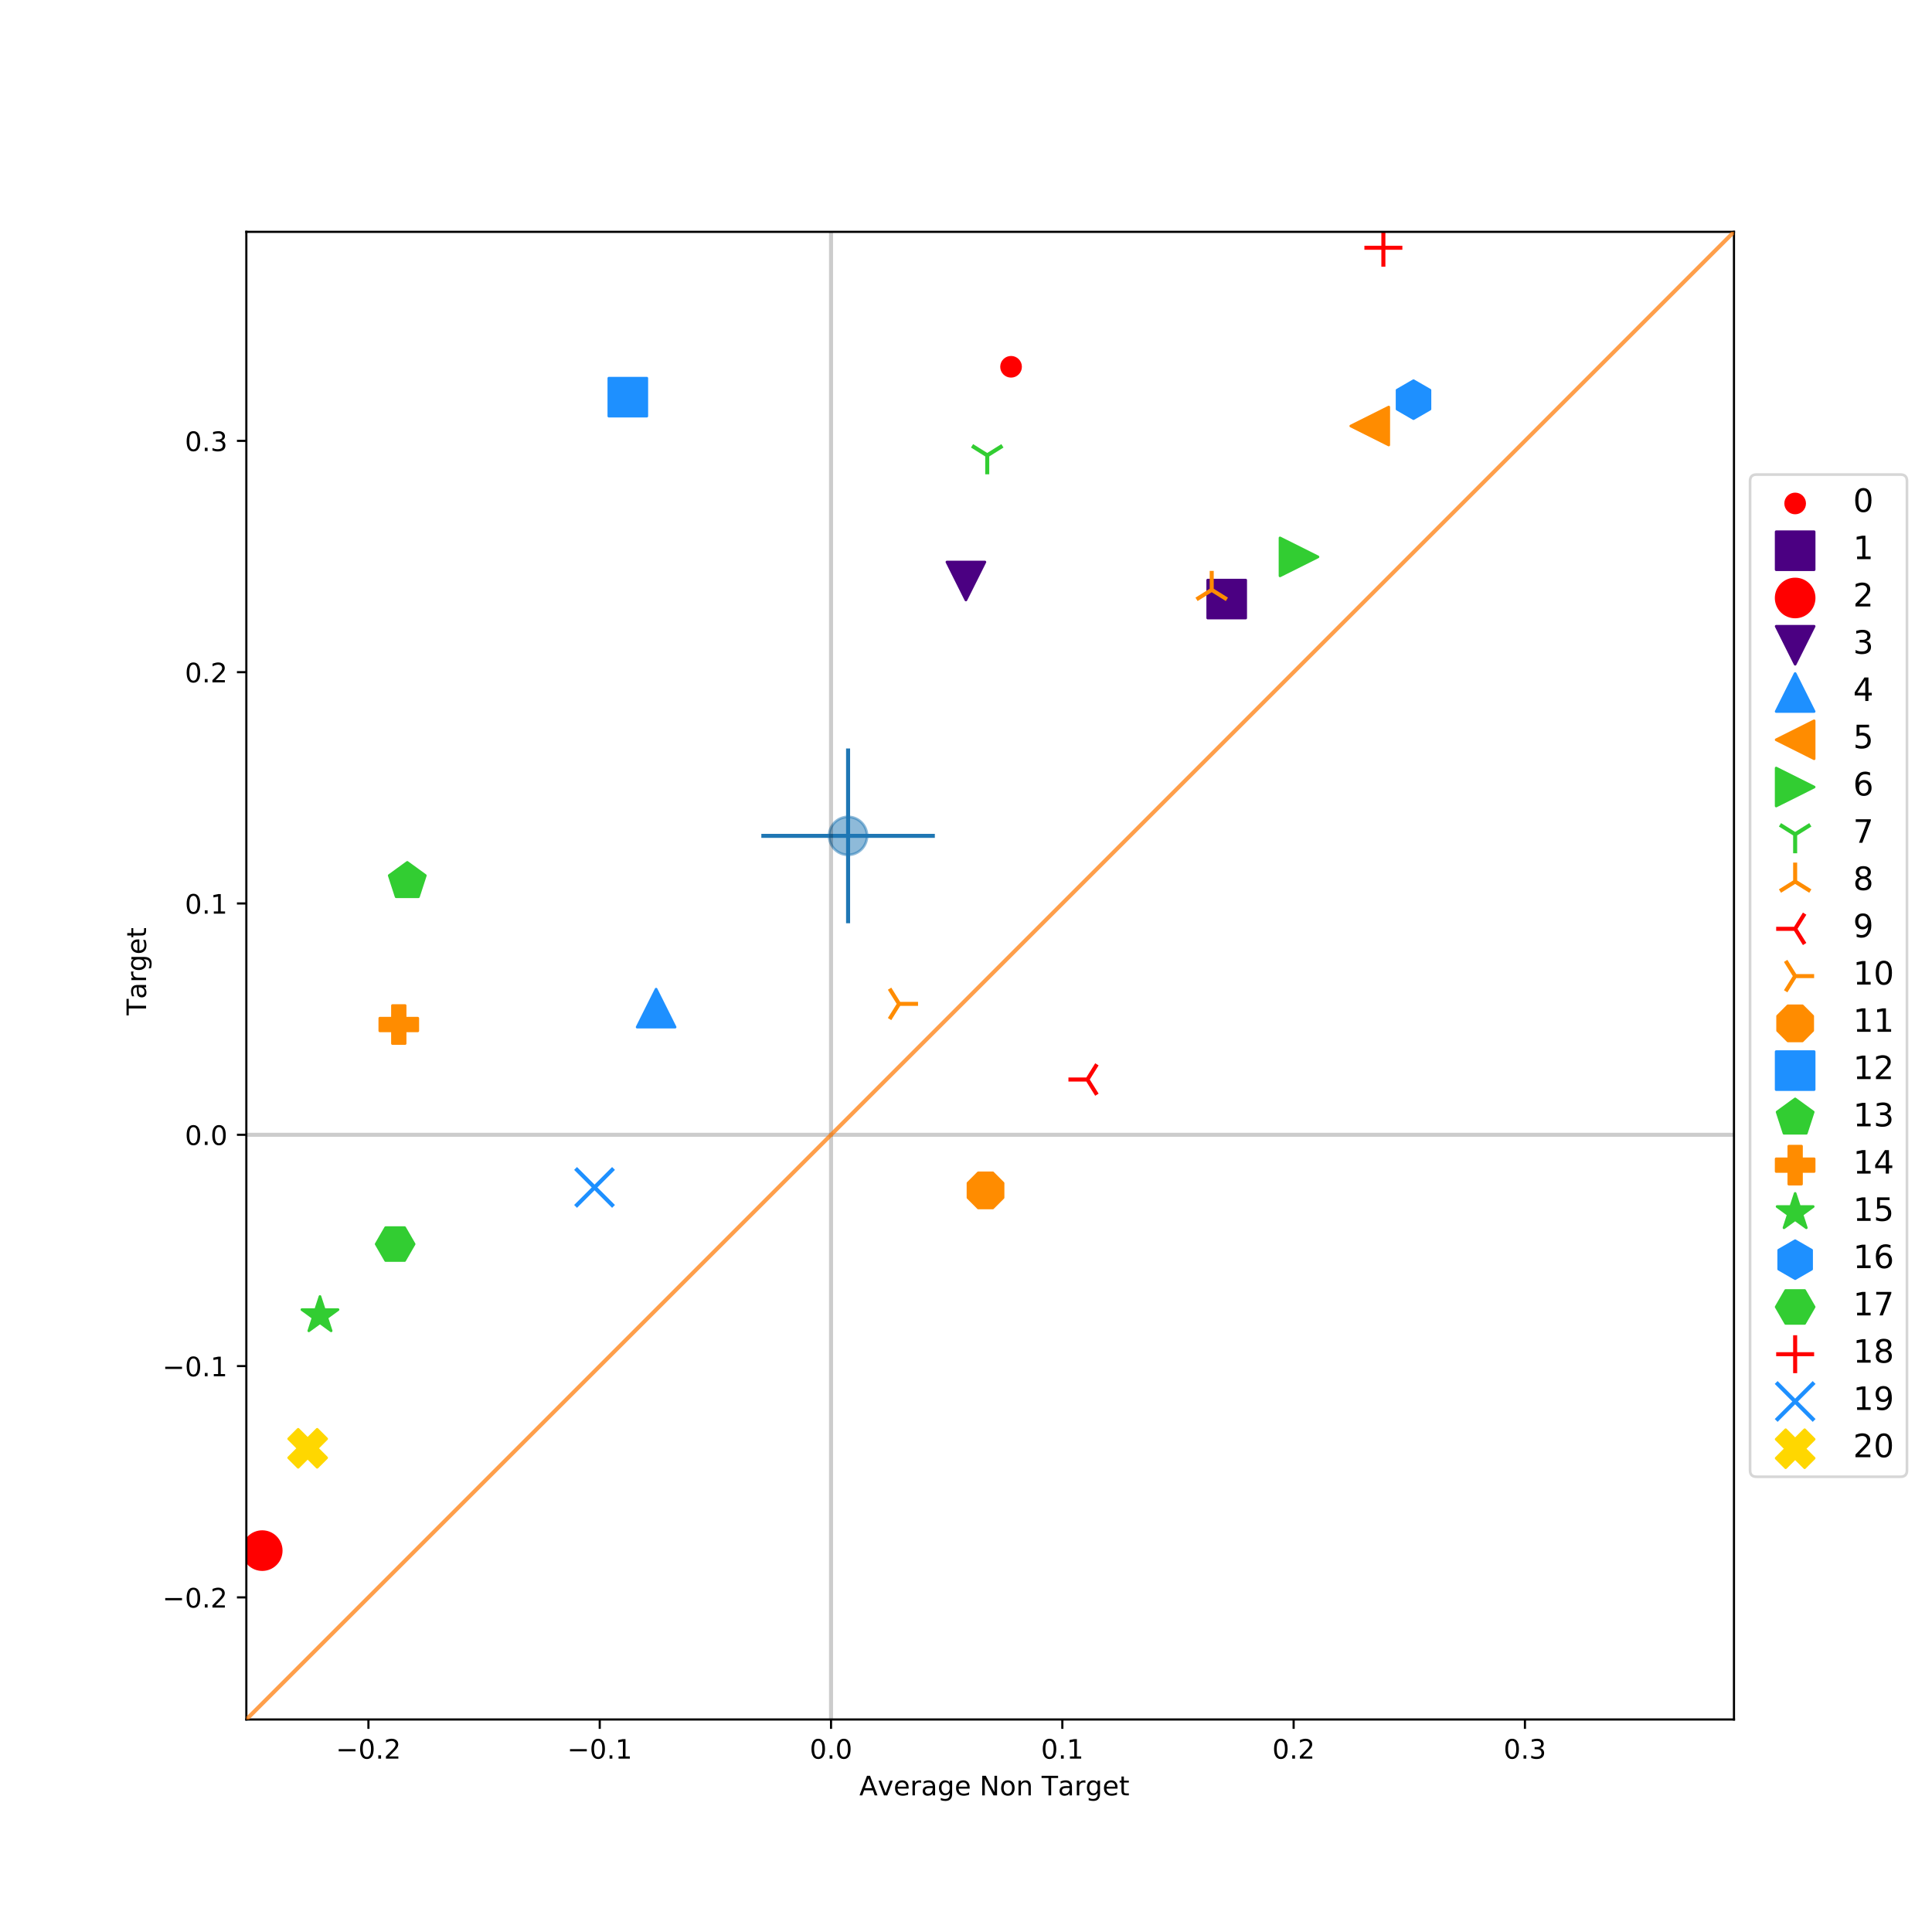 <?xml version="1.0" encoding="utf-8" standalone="no"?>
<!DOCTYPE svg PUBLIC "-//W3C//DTD SVG 1.1//EN"
  "http://www.w3.org/Graphics/SVG/1.1/DTD/svg11.dtd">
<!-- Created with matplotlib (https://matplotlib.org/) -->
<svg height="720pt" version="1.1" viewBox="0 0 720 720" width="720pt" xmlns="http://www.w3.org/2000/svg" xmlns:xlink="http://www.w3.org/1999/xlink">
 <defs>
  <style type="text/css">
*{stroke-linecap:butt;stroke-linejoin:round;}
  </style>
 </defs>
 <g id="figure_1">
  <g id="patch_1">
   <path d="M 0 720 
L 720 720 
L 720 0 
L 0 0 
z
" style="fill:#ffffff;"/>
  </g>
  <g id="axes_1">
   <g id="patch_2">
    <path d="M 91.8 640.8 
L 646.2 640.8 
L 646.2 86.4 
L 91.8 86.4 
z
" style="fill:#ffffff;"/>
   </g>
   <g id="PathCollection_1">
    <defs>
     <path d="M 0 3.536 
C 0.938 3.536 1.837 3.163 2.5 2.5 
C 3.163 1.837 3.536 0.938 3.536 0 
C 3.536 -0.938 3.163 -1.837 2.5 -2.5 
C 1.837 -3.163 0.938 -3.536 0 -3.536 
C -0.938 -3.536 -1.837 -3.163 -2.5 -2.5 
C -3.163 -1.837 -3.536 -0.938 -3.536 0 
C -3.536 0.938 -3.163 1.837 -2.5 2.5 
C -1.837 3.163 -0.938 3.536 0 3.536 
z
" id="m54fbd02abe" style="stroke:#ff0000;"/>
    </defs>
    <g clip-path="url(#pb49cb1c760)">
     <use style="fill:#ff0000;stroke:#ff0000;" x="376.792" xlink:href="#m54fbd02abe" y="136.691"/>
    </g>
   </g>
   <g id="PathCollection_2">
    <defs>
     <path d="M -7.071 7.071 
L 7.071 7.071 
L 7.071 -7.071 
L -7.071 -7.071 
z
" id="m71029dd756" style="stroke:#4b0082;"/>
    </defs>
    <g clip-path="url(#pb49cb1c760)">
     <use style="fill:#4b0082;stroke:#4b0082;" x="457.157" xlink:href="#m71029dd756" y="223.257"/>
    </g>
   </g>
   <g id="PathCollection_3">
    <defs>
     <path d="M 0 7.071 
C 1.875 7.071 3.674 6.326 5 5 
C 6.326 3.674 7.071 1.875 7.071 0 
C 7.071 -1.875 6.326 -3.674 5 -5 
C 3.674 -6.326 1.875 -7.071 0 -7.071 
C -1.875 -7.071 -3.674 -6.326 -5 -5 
C -6.326 -3.674 -7.071 -1.875 -7.071 0 
C -7.071 1.875 -6.326 3.674 -5 5 
C -3.674 6.326 -1.875 7.071 0 7.071 
z
" id="mda3b231f17" style="stroke:#ff0000;"/>
    </defs>
    <g clip-path="url(#pb49cb1c760)">
     <use style="fill:#ff0000;stroke:#ff0000;" x="97.73" xlink:href="#mda3b231f17" y="577.87"/>
    </g>
   </g>
   <g id="PathCollection_4">
    <defs>
     <path d="M -0 7.071 
L 7.071 -7.071 
L -7.071 -7.071 
z
" id="m1fd656a636" style="stroke:#4b0082;"/>
    </defs>
    <g clip-path="url(#pb49cb1c760)">
     <use style="fill:#4b0082;stroke:#4b0082;" x="359.965" xlink:href="#m1fd656a636" y="216.522"/>
    </g>
   </g>
   <g id="PathCollection_5">
    <defs>
     <path d="M 0 -7.071 
L -7.071 7.071 
L 7.071 7.071 
z
" id="ma86c848aa3" style="stroke:#1e90ff;"/>
    </defs>
    <g clip-path="url(#pb49cb1c760)">
     <use style="fill:#1e90ff;stroke:#1e90ff;" x="244.517" xlink:href="#ma86c848aa3" y="375.705"/>
    </g>
   </g>
   <g id="PathCollection_6">
    <defs>
     <path d="M -7.071 -0 
L 7.071 7.071 
L 7.071 -7.071 
z
" id="mebb4494845" style="stroke:#ff8c00;"/>
    </defs>
    <g clip-path="url(#pb49cb1c760)">
     <use style="fill:#ff8c00;stroke:#ff8c00;" x="510.471" xlink:href="#mebb4494845" y="158.768"/>
    </g>
   </g>
   <g id="PathCollection_7">
    <defs>
     <path d="M 7.071 0 
L -7.071 -7.071 
L -7.071 7.071 
z
" id="mae7a12e8d1" style="stroke:#32cd32;"/>
    </defs>
    <g clip-path="url(#pb49cb1c760)">
     <use style="fill:#32cd32;stroke:#32cd32;" x="484.095" xlink:href="#mae7a12e8d1" y="207.536"/>
    </g>
   </g>
   <g id="PathCollection_8">
    <defs>
     <path d="M 0 0 
L 0 7.071 
M 0 0 
L 5.657 -3.536 
M 0 0 
L -5.657 -3.536 
" id="mfbf60f4f95" style="stroke:#32cd32;stroke-width:1.5;"/>
    </defs>
    <g clip-path="url(#pb49cb1c760)">
     <use style="fill:#32cd32;stroke:#32cd32;stroke-width:1.5;" x="367.914" xlink:href="#mfbf60f4f95" y="169.685"/>
    </g>
   </g>
   <g id="PathCollection_9">
    <defs>
     <path d="M 0 0 
L 0 -7.071 
M 0 0 
L -5.657 3.536 
M 0 0 
L 5.657 3.536 
" id="ma4eefb316b" style="stroke:#ff8c00;stroke-width:1.5;"/>
    </defs>
    <g clip-path="url(#pb49cb1c760)">
     <use style="fill:#ff8c00;stroke:#ff8c00;stroke-width:1.5;" x="451.57" xlink:href="#ma4eefb316b" y="219.822"/>
    </g>
   </g>
   <g id="PathCollection_10">
    <defs>
     <path d="M 0 0 
L -7.071 -0 
M 0 0 
L 3.536 5.657 
M 0 0 
L 3.536 -5.657 
" id="mbce750e20b" style="stroke:#ff0000;stroke-width:1.5;"/>
    </defs>
    <g clip-path="url(#pb49cb1c760)">
     <use style="fill:#ff0000;stroke:#ff0000;stroke-width:1.5;" x="405.246" xlink:href="#mbce750e20b" y="402.306"/>
    </g>
   </g>
   <g id="PathCollection_11">
    <defs>
     <path d="M 0 0 
L 7.071 0 
M 0 0 
L -3.536 -5.657 
M 0 0 
L -3.536 5.657 
" id="m7166d94e1b" style="stroke:#ff8c00;stroke-width:1.5;"/>
    </defs>
    <g clip-path="url(#pb49cb1c760)">
     <use style="fill:#ff8c00;stroke:#ff8c00;stroke-width:1.5;" x="335.055" xlink:href="#m7166d94e1b" y="374.117"/>
    </g>
   </g>
   <g id="PathCollection_12">
    <defs>
     <path d="M -2.706 -6.533 
L -6.533 -2.706 
L -6.533 2.706 
L -2.706 6.533 
L 2.706 6.533 
L 6.533 2.706 
L 6.533 -2.706 
L 2.706 -6.533 
z
" id="md76f481cc2" style="stroke:#ff8c00;"/>
    </defs>
    <g clip-path="url(#pb49cb1c760)">
     <use style="fill:#ff8c00;stroke:#ff8c00;" x="367.274" xlink:href="#md76f481cc2" y="443.627"/>
    </g>
   </g>
   <g id="PathCollection_13">
    <defs>
     <path d="M -7.071 7.071 
L 7.071 7.071 
L 7.071 -7.071 
L -7.071 -7.071 
z
" id="m60fdf590b2" style="stroke:#1e90ff;"/>
    </defs>
    <g clip-path="url(#pb49cb1c760)">
     <use style="fill:#1e90ff;stroke:#1e90ff;" x="233.971" xlink:href="#m60fdf590b2" y="148.011"/>
    </g>
   </g>
   <g id="PathCollection_14">
    <defs>
     <path d="M 0 -7.071 
L -6.725 -2.185 
L -4.156 5.721 
L 4.156 5.721 
L 6.725 -2.185 
z
" id="m341a52ac9c" style="stroke:#32cd32;"/>
    </defs>
    <g clip-path="url(#pb49cb1c760)">
     <use style="fill:#32cd32;stroke:#32cd32;" x="151.782" xlink:href="#m341a52ac9c" y="328.465"/>
    </g>
   </g>
   <g id="PathCollection_15">
    <defs>
     <path d="M -2.357 7.071 
L 2.357 7.071 
L 2.357 2.357 
L 7.071 2.357 
L 7.071 -2.357 
L 2.357 -2.357 
L 2.357 -7.071 
L -2.357 -7.071 
L -2.357 -2.357 
L -7.071 -2.357 
L -7.071 2.357 
L -2.357 2.357 
z
" id="md923eddcb0" style="stroke:#ff8c00;"/>
    </defs>
    <g clip-path="url(#pb49cb1c760)">
     <use style="fill:#ff8c00;stroke:#ff8c00;" x="148.616" xlink:href="#md923eddcb0" y="381.813"/>
    </g>
   </g>
   <g id="PathCollection_16">
    <defs>
     <path d="M 0 -7.071 
L -1.588 -2.185 
L -6.725 -2.185 
L -2.569 0.835 
L -4.156 5.721 
L -0 2.701 
L 4.156 5.721 
L 2.569 0.835 
L 6.725 -2.185 
L 1.588 -2.185 
z
" id="m29d20dac5d" style="stroke:#32cd32;"/>
    </defs>
    <g clip-path="url(#pb49cb1c760)">
     <use style="fill:#32cd32;stroke:#32cd32;" x="119.244" xlink:href="#m29d20dac5d" y="490.241"/>
    </g>
   </g>
   <g id="PathCollection_17">
    <defs>
     <path d="M 0 -7.071 
L -6.124 -3.536 
L -6.124 3.536 
L -0 7.071 
L 6.124 3.536 
L 6.124 -3.536 
z
" id="me639368597" style="stroke:#1e90ff;"/>
    </defs>
    <g clip-path="url(#pb49cb1c760)">
     <use style="fill:#1e90ff;stroke:#1e90ff;" x="526.775" xlink:href="#me639368597" y="148.94"/>
    </g>
   </g>
   <g id="PathCollection_18">
    <defs>
     <path d="M -3.536 -6.124 
L -7.071 -0 
L -3.536 6.124 
L 3.536 6.124 
L 7.071 0 
L 3.536 -6.124 
z
" id="m75079be90b" style="stroke:#32cd32;"/>
    </defs>
    <g clip-path="url(#pb49cb1c760)">
     <use style="fill:#32cd32;stroke:#32cd32;" x="147.259" xlink:href="#m75079be90b" y="463.631"/>
    </g>
   </g>
   <g id="PathCollection_19">
    <defs>
     <path d="M -7.071 0 
L 7.071 0 
M 0 7.071 
L 0 -7.071 
" id="m5ca206f2c6" style="stroke:#ff0000;stroke-width:1.5;"/>
    </defs>
    <g clip-path="url(#pb49cb1c760)">
     <use style="fill:#ff0000;stroke:#ff0000;stroke-width:1.5;" x="515.545" xlink:href="#m5ca206f2c6" y="92.33"/>
    </g>
   </g>
   <g id="PathCollection_20">
    <defs>
     <path d="M -7.071 7.071 
L 7.071 -7.071 
M -7.071 -7.071 
L 7.071 7.071 
" id="m98b8dcd85a" style="stroke:#1e90ff;stroke-width:1.5;"/>
    </defs>
    <g clip-path="url(#pb49cb1c760)">
     <use style="fill:#1e90ff;stroke:#1e90ff;stroke-width:1.5;" x="221.569" xlink:href="#m98b8dcd85a" y="442.522"/>
    </g>
   </g>
   <g id="PathCollection_21">
    <defs>
     <path d="M -3.536 7.071 
L 0 3.536 
L 3.536 7.071 
L 7.071 3.536 
L 3.536 0 
L 7.071 -3.536 
L 3.536 -7.071 
L 0 -3.536 
L -3.536 -7.071 
L -7.071 -3.536 
L -3.536 0 
L -7.071 3.536 
z
" id="ma866188f7f" style="stroke:#ffd700;"/>
    </defs>
    <g clip-path="url(#pb49cb1c760)">
     <use style="fill:#ffd700;stroke:#ffd700;" x="114.657" xlink:href="#ma866188f7f" y="539.738"/>
    </g>
   </g>
   <g id="PathCollection_22">
    <defs>
     <path d="M 0 7.071 
C 1.875 7.071 3.674 6.326 5 5 
C 6.326 3.674 7.071 1.875 7.071 0 
C 7.071 -1.875 6.326 -3.674 5 -5 
C 3.674 -6.326 1.875 -7.071 0 -7.071 
C -1.875 -7.071 -3.674 -6.326 -5 -5 
C -6.326 -3.674 -7.071 -1.875 -7.071 0 
C -7.071 1.875 -6.326 3.674 -5 5 
C -3.674 6.326 -1.875 7.071 0 7.071 
z
" id="m730e67b71d" style="stroke:#1f77b4;stroke-opacity:0.5;"/>
    </defs>
    <g clip-path="url(#pb49cb1c760)">
     <use style="fill:#1f77b4;fill-opacity:0.5;stroke:#1f77b4;stroke-opacity:0.5;" x="316.057" xlink:href="#m730e67b71d" y="311.505"/>
    </g>
   </g>
   <g id="matplotlib.axis_1">
    <g id="xtick_1">
     <g id="line2d_1">
      <defs>
       <path d="M 0 0 
L 0 3.5 
" id="mbcc3bfd585" style="stroke:#000000;stroke-width:0.8;"/>
      </defs>
      <g>
       <use style="stroke:#000000;stroke-width:0.8;" x="137.306" xlink:href="#mbcc3bfd585" y="640.8"/>
      </g>
     </g>
     <g id="text_1">
      <!-- −0.2 -->
      <defs>
       <path d="M 10.594 35.5 
L 73.188 35.5 
L 73.188 27.203 
L 10.594 27.203 
z
" id="DejaVuSans-8722"/>
       <path d="M 31.781 66.406 
Q 24.172 66.406 20.328 58.906 
Q 16.5 51.422 16.5 36.375 
Q 16.5 21.391 20.328 13.891 
Q 24.172 6.391 31.781 6.391 
Q 39.453 6.391 43.281 13.891 
Q 47.125 21.391 47.125 36.375 
Q 47.125 51.422 43.281 58.906 
Q 39.453 66.406 31.781 66.406 
z
M 31.781 74.219 
Q 44.047 74.219 50.516 64.516 
Q 56.984 54.828 56.984 36.375 
Q 56.984 17.969 50.516 8.266 
Q 44.047 -1.422 31.781 -1.422 
Q 19.531 -1.422 13.062 8.266 
Q 6.594 17.969 6.594 36.375 
Q 6.594 54.828 13.062 64.516 
Q 19.531 74.219 31.781 74.219 
z
" id="DejaVuSans-48"/>
       <path d="M 10.688 12.406 
L 21 12.406 
L 21 0 
L 10.688 0 
z
" id="DejaVuSans-46"/>
       <path d="M 19.188 8.297 
L 53.609 8.297 
L 53.609 0 
L 7.328 0 
L 7.328 8.297 
Q 12.938 14.109 22.625 23.891 
Q 32.328 33.688 34.812 36.531 
Q 39.547 41.844 41.422 45.531 
Q 43.312 49.219 43.312 52.781 
Q 43.312 58.594 39.234 62.25 
Q 35.156 65.922 28.609 65.922 
Q 23.969 65.922 18.812 64.312 
Q 13.672 62.703 7.812 59.422 
L 7.812 69.391 
Q 13.766 71.781 18.938 73 
Q 24.125 74.219 28.422 74.219 
Q 39.75 74.219 46.484 68.547 
Q 53.219 62.891 53.219 53.422 
Q 53.219 48.922 51.531 44.891 
Q 49.859 40.875 45.406 35.406 
Q 44.188 33.984 37.641 27.219 
Q 31.109 20.453 19.188 8.297 
z
" id="DejaVuSans-50"/>
      </defs>
      <g transform="translate(125.165 655.398)scale(0.1 -0.1)">
       <use xlink:href="#DejaVuSans-8722"/>
       <use x="83.789" xlink:href="#DejaVuSans-48"/>
       <use x="147.412" xlink:href="#DejaVuSans-46"/>
       <use x="179.199" xlink:href="#DejaVuSans-50"/>
      </g>
     </g>
    </g>
    <g id="xtick_2">
     <g id="line2d_2">
      <g>
       <use style="stroke:#000000;stroke-width:0.8;" x="223.505" xlink:href="#mbcc3bfd585" y="640.8"/>
      </g>
     </g>
     <g id="text_2">
      <!-- −0.1 -->
      <defs>
       <path d="M 12.406 8.297 
L 28.516 8.297 
L 28.516 63.922 
L 10.984 60.406 
L 10.984 69.391 
L 28.422 72.906 
L 38.281 72.906 
L 38.281 8.297 
L 54.391 8.297 
L 54.391 0 
L 12.406 0 
z
" id="DejaVuSans-49"/>
      </defs>
      <g transform="translate(211.363 655.398)scale(0.1 -0.1)">
       <use xlink:href="#DejaVuSans-8722"/>
       <use x="83.789" xlink:href="#DejaVuSans-48"/>
       <use x="147.412" xlink:href="#DejaVuSans-46"/>
       <use x="179.199" xlink:href="#DejaVuSans-49"/>
      </g>
     </g>
    </g>
    <g id="xtick_3">
     <g id="line2d_3">
      <g>
       <use style="stroke:#000000;stroke-width:0.8;" x="309.704" xlink:href="#mbcc3bfd585" y="640.8"/>
      </g>
     </g>
     <g id="text_3">
      <!-- 0.0 -->
      <g transform="translate(301.752 655.398)scale(0.1 -0.1)">
       <use xlink:href="#DejaVuSans-48"/>
       <use x="63.623" xlink:href="#DejaVuSans-46"/>
       <use x="95.41" xlink:href="#DejaVuSans-48"/>
      </g>
     </g>
    </g>
    <g id="xtick_4">
     <g id="line2d_4">
      <g>
       <use style="stroke:#000000;stroke-width:0.8;" x="395.903" xlink:href="#mbcc3bfd585" y="640.8"/>
      </g>
     </g>
     <g id="text_4">
      <!-- 0.1 -->
      <g transform="translate(387.951 655.398)scale(0.1 -0.1)">
       <use xlink:href="#DejaVuSans-48"/>
       <use x="63.623" xlink:href="#DejaVuSans-46"/>
       <use x="95.41" xlink:href="#DejaVuSans-49"/>
      </g>
     </g>
    </g>
    <g id="xtick_5">
     <g id="line2d_5">
      <g>
       <use style="stroke:#000000;stroke-width:0.8;" x="482.101" xlink:href="#mbcc3bfd585" y="640.8"/>
      </g>
     </g>
     <g id="text_5">
      <!-- 0.2 -->
      <g transform="translate(474.15 655.398)scale(0.1 -0.1)">
       <use xlink:href="#DejaVuSans-48"/>
       <use x="63.623" xlink:href="#DejaVuSans-46"/>
       <use x="95.41" xlink:href="#DejaVuSans-50"/>
      </g>
     </g>
    </g>
    <g id="xtick_6">
     <g id="line2d_6">
      <g>
       <use style="stroke:#000000;stroke-width:0.8;" x="568.3" xlink:href="#mbcc3bfd585" y="640.8"/>
      </g>
     </g>
     <g id="text_6">
      <!-- 0.3 -->
      <defs>
       <path d="M 40.578 39.312 
Q 47.656 37.797 51.625 33 
Q 55.609 28.219 55.609 21.188 
Q 55.609 10.406 48.188 4.484 
Q 40.766 -1.422 27.094 -1.422 
Q 22.516 -1.422 17.656 -0.516 
Q 12.797 0.391 7.625 2.203 
L 7.625 11.719 
Q 11.719 9.328 16.594 8.109 
Q 21.484 6.891 26.812 6.891 
Q 36.078 6.891 40.938 10.547 
Q 45.797 14.203 45.797 21.188 
Q 45.797 27.641 41.281 31.266 
Q 36.766 34.906 28.719 34.906 
L 20.219 34.906 
L 20.219 43.016 
L 29.109 43.016 
Q 36.375 43.016 40.234 45.922 
Q 44.094 48.828 44.094 54.297 
Q 44.094 59.906 40.109 62.906 
Q 36.141 65.922 28.719 65.922 
Q 24.656 65.922 20.016 65.031 
Q 15.375 64.156 9.812 62.312 
L 9.812 71.094 
Q 15.438 72.656 20.344 73.438 
Q 25.25 74.219 29.594 74.219 
Q 40.828 74.219 47.359 69.109 
Q 53.906 64.016 53.906 55.328 
Q 53.906 49.266 50.438 45.094 
Q 46.969 40.922 40.578 39.312 
z
" id="DejaVuSans-51"/>
      </defs>
      <g transform="translate(560.349 655.398)scale(0.1 -0.1)">
       <use xlink:href="#DejaVuSans-48"/>
       <use x="63.623" xlink:href="#DejaVuSans-46"/>
       <use x="95.41" xlink:href="#DejaVuSans-51"/>
      </g>
     </g>
    </g>
    <g id="text_7">
     <!--  Average Non Target -->
     <defs>
      <path id="DejaVuSans-32"/>
      <path d="M 34.188 63.188 
L 20.797 26.906 
L 47.609 26.906 
z
M 28.609 72.906 
L 39.797 72.906 
L 67.578 0 
L 57.328 0 
L 50.688 18.703 
L 17.828 18.703 
L 11.188 0 
L 0.781 0 
z
" id="DejaVuSans-65"/>
      <path d="M 2.984 54.688 
L 12.5 54.688 
L 29.594 8.797 
L 46.688 54.688 
L 56.203 54.688 
L 35.688 0 
L 23.484 0 
z
" id="DejaVuSans-118"/>
      <path d="M 56.203 29.594 
L 56.203 25.203 
L 14.891 25.203 
Q 15.484 15.922 20.484 11.062 
Q 25.484 6.203 34.422 6.203 
Q 39.594 6.203 44.453 7.469 
Q 49.312 8.734 54.109 11.281 
L 54.109 2.781 
Q 49.266 0.734 44.188 -0.344 
Q 39.109 -1.422 33.891 -1.422 
Q 20.797 -1.422 13.156 6.188 
Q 5.516 13.812 5.516 26.812 
Q 5.516 40.234 12.766 48.109 
Q 20.016 56 32.328 56 
Q 43.359 56 49.781 48.891 
Q 56.203 41.797 56.203 29.594 
z
M 47.219 32.234 
Q 47.125 39.594 43.094 43.984 
Q 39.062 48.391 32.422 48.391 
Q 24.906 48.391 20.391 44.141 
Q 15.875 39.891 15.188 32.172 
z
" id="DejaVuSans-101"/>
      <path d="M 41.109 46.297 
Q 39.594 47.172 37.812 47.578 
Q 36.031 48 33.891 48 
Q 26.266 48 22.188 43.047 
Q 18.109 38.094 18.109 28.812 
L 18.109 0 
L 9.078 0 
L 9.078 54.688 
L 18.109 54.688 
L 18.109 46.188 
Q 20.953 51.172 25.484 53.578 
Q 30.031 56 36.531 56 
Q 37.453 56 38.578 55.875 
Q 39.703 55.766 41.062 55.516 
z
" id="DejaVuSans-114"/>
      <path d="M 34.281 27.484 
Q 23.391 27.484 19.188 25 
Q 14.984 22.516 14.984 16.5 
Q 14.984 11.719 18.141 8.906 
Q 21.297 6.109 26.703 6.109 
Q 34.188 6.109 38.703 11.406 
Q 43.219 16.703 43.219 25.484 
L 43.219 27.484 
z
M 52.203 31.203 
L 52.203 0 
L 43.219 0 
L 43.219 8.297 
Q 40.141 3.328 35.547 0.953 
Q 30.953 -1.422 24.312 -1.422 
Q 15.922 -1.422 10.953 3.297 
Q 6 8.016 6 15.922 
Q 6 25.141 12.172 29.828 
Q 18.359 34.516 30.609 34.516 
L 43.219 34.516 
L 43.219 35.406 
Q 43.219 41.609 39.141 45 
Q 35.062 48.391 27.688 48.391 
Q 23 48.391 18.547 47.266 
Q 14.109 46.141 10.016 43.891 
L 10.016 52.203 
Q 14.938 54.109 19.578 55.047 
Q 24.219 56 28.609 56 
Q 40.484 56 46.344 49.844 
Q 52.203 43.703 52.203 31.203 
z
" id="DejaVuSans-97"/>
      <path d="M 45.406 27.984 
Q 45.406 37.75 41.375 43.109 
Q 37.359 48.484 30.078 48.484 
Q 22.859 48.484 18.828 43.109 
Q 14.797 37.75 14.797 27.984 
Q 14.797 18.266 18.828 12.891 
Q 22.859 7.516 30.078 7.516 
Q 37.359 7.516 41.375 12.891 
Q 45.406 18.266 45.406 27.984 
z
M 54.391 6.781 
Q 54.391 -7.172 48.188 -13.984 
Q 42 -20.797 29.203 -20.797 
Q 24.469 -20.797 20.266 -20.094 
Q 16.062 -19.391 12.109 -17.922 
L 12.109 -9.188 
Q 16.062 -11.328 19.922 -12.344 
Q 23.781 -13.375 27.781 -13.375 
Q 36.625 -13.375 41.016 -8.766 
Q 45.406 -4.156 45.406 5.172 
L 45.406 9.625 
Q 42.625 4.781 38.281 2.391 
Q 33.938 0 27.875 0 
Q 17.828 0 11.672 7.656 
Q 5.516 15.328 5.516 27.984 
Q 5.516 40.672 11.672 48.328 
Q 17.828 56 27.875 56 
Q 33.938 56 38.281 53.609 
Q 42.625 51.219 45.406 46.391 
L 45.406 54.688 
L 54.391 54.688 
z
" id="DejaVuSans-103"/>
      <path d="M 9.812 72.906 
L 23.094 72.906 
L 55.422 11.922 
L 55.422 72.906 
L 64.984 72.906 
L 64.984 0 
L 51.703 0 
L 19.391 60.984 
L 19.391 0 
L 9.812 0 
z
" id="DejaVuSans-78"/>
      <path d="M 30.609 48.391 
Q 23.391 48.391 19.188 42.75 
Q 14.984 37.109 14.984 27.297 
Q 14.984 17.484 19.156 11.844 
Q 23.344 6.203 30.609 6.203 
Q 37.797 6.203 41.984 11.859 
Q 46.188 17.531 46.188 27.297 
Q 46.188 37.016 41.984 42.703 
Q 37.797 48.391 30.609 48.391 
z
M 30.609 56 
Q 42.328 56 49.016 48.375 
Q 55.719 40.766 55.719 27.297 
Q 55.719 13.875 49.016 6.219 
Q 42.328 -1.422 30.609 -1.422 
Q 18.844 -1.422 12.172 6.219 
Q 5.516 13.875 5.516 27.297 
Q 5.516 40.766 12.172 48.375 
Q 18.844 56 30.609 56 
z
" id="DejaVuSans-111"/>
      <path d="M 54.891 33.016 
L 54.891 0 
L 45.906 0 
L 45.906 32.719 
Q 45.906 40.484 42.875 44.328 
Q 39.844 48.188 33.797 48.188 
Q 26.516 48.188 22.312 43.547 
Q 18.109 38.922 18.109 30.906 
L 18.109 0 
L 9.078 0 
L 9.078 54.688 
L 18.109 54.688 
L 18.109 46.188 
Q 21.344 51.125 25.703 53.562 
Q 30.078 56 35.797 56 
Q 45.219 56 50.047 50.172 
Q 54.891 44.344 54.891 33.016 
z
" id="DejaVuSans-110"/>
      <path d="M -0.297 72.906 
L 61.375 72.906 
L 61.375 64.594 
L 35.5 64.594 
L 35.5 0 
L 25.594 0 
L 25.594 64.594 
L -0.297 64.594 
z
" id="DejaVuSans-84"/>
      <path d="M 18.312 70.219 
L 18.312 54.688 
L 36.812 54.688 
L 36.812 47.703 
L 18.312 47.703 
L 18.312 18.016 
Q 18.312 11.328 20.141 9.422 
Q 21.969 7.516 27.594 7.516 
L 36.812 7.516 
L 36.812 0 
L 27.594 0 
Q 17.188 0 13.234 3.875 
Q 9.281 7.766 9.281 18.016 
L 9.281 47.703 
L 2.688 47.703 
L 2.688 54.688 
L 9.281 54.688 
L 9.281 70.219 
z
" id="DejaVuSans-116"/>
     </defs>
     <g transform="translate(317.07 669.077)scale(0.1 -0.1)">
      <use xlink:href="#DejaVuSans-32"/>
      <use x="31.787" xlink:href="#DejaVuSans-65"/>
      <use x="100.117" xlink:href="#DejaVuSans-118"/>
      <use x="159.297" xlink:href="#DejaVuSans-101"/>
      <use x="220.82" xlink:href="#DejaVuSans-114"/>
      <use x="261.934" xlink:href="#DejaVuSans-97"/>
      <use x="323.213" xlink:href="#DejaVuSans-103"/>
      <use x="386.689" xlink:href="#DejaVuSans-101"/>
      <use x="448.213" xlink:href="#DejaVuSans-32"/>
      <use x="480" xlink:href="#DejaVuSans-78"/>
      <use x="554.805" xlink:href="#DejaVuSans-111"/>
      <use x="615.986" xlink:href="#DejaVuSans-110"/>
      <use x="679.365" xlink:href="#DejaVuSans-32"/>
      <use x="711.152" xlink:href="#DejaVuSans-84"/>
      <use x="771.986" xlink:href="#DejaVuSans-97"/>
      <use x="833.266" xlink:href="#DejaVuSans-114"/>
      <use x="874.363" xlink:href="#DejaVuSans-103"/>
      <use x="937.84" xlink:href="#DejaVuSans-101"/>
      <use x="999.363" xlink:href="#DejaVuSans-116"/>
     </g>
    </g>
   </g>
   <g id="matplotlib.axis_2">
    <g id="ytick_1">
     <g id="line2d_7">
      <defs>
       <path d="M 0 0 
L -3.5 0 
" id="mbff0bbb9d5" style="stroke:#000000;stroke-width:0.8;"/>
      </defs>
      <g>
       <use style="stroke:#000000;stroke-width:0.8;" x="91.8" xlink:href="#mbff0bbb9d5" y="595.294"/>
      </g>
     </g>
     <g id="text_8">
      <!-- −0.2 -->
      <g transform="translate(60.517 599.093)scale(0.1 -0.1)">
       <use xlink:href="#DejaVuSans-8722"/>
       <use x="83.789" xlink:href="#DejaVuSans-48"/>
       <use x="147.412" xlink:href="#DejaVuSans-46"/>
       <use x="179.199" xlink:href="#DejaVuSans-50"/>
      </g>
     </g>
    </g>
    <g id="ytick_2">
     <g id="line2d_8">
      <g>
       <use style="stroke:#000000;stroke-width:0.8;" x="91.8" xlink:href="#mbff0bbb9d5" y="509.095"/>
      </g>
     </g>
     <g id="text_9">
      <!-- −0.1 -->
      <g transform="translate(60.517 512.894)scale(0.1 -0.1)">
       <use xlink:href="#DejaVuSans-8722"/>
       <use x="83.789" xlink:href="#DejaVuSans-48"/>
       <use x="147.412" xlink:href="#DejaVuSans-46"/>
       <use x="179.199" xlink:href="#DejaVuSans-49"/>
      </g>
     </g>
    </g>
    <g id="ytick_3">
     <g id="line2d_9">
      <g>
       <use style="stroke:#000000;stroke-width:0.8;" x="91.8" xlink:href="#mbff0bbb9d5" y="422.896"/>
      </g>
     </g>
     <g id="text_10">
      <!-- 0.0 -->
      <g transform="translate(68.897 426.696)scale(0.1 -0.1)">
       <use xlink:href="#DejaVuSans-48"/>
       <use x="63.623" xlink:href="#DejaVuSans-46"/>
       <use x="95.41" xlink:href="#DejaVuSans-48"/>
      </g>
     </g>
    </g>
    <g id="ytick_4">
     <g id="line2d_10">
      <g>
       <use style="stroke:#000000;stroke-width:0.8;" x="91.8" xlink:href="#mbff0bbb9d5" y="336.697"/>
      </g>
     </g>
     <g id="text_11">
      <!-- 0.1 -->
      <g transform="translate(68.897 340.497)scale(0.1 -0.1)">
       <use xlink:href="#DejaVuSans-48"/>
       <use x="63.623" xlink:href="#DejaVuSans-46"/>
       <use x="95.41" xlink:href="#DejaVuSans-49"/>
      </g>
     </g>
    </g>
    <g id="ytick_5">
     <g id="line2d_11">
      <g>
       <use style="stroke:#000000;stroke-width:0.8;" x="91.8" xlink:href="#mbff0bbb9d5" y="250.499"/>
      </g>
     </g>
     <g id="text_12">
      <!-- 0.2 -->
      <g transform="translate(68.897 254.298)scale(0.1 -0.1)">
       <use xlink:href="#DejaVuSans-48"/>
       <use x="63.623" xlink:href="#DejaVuSans-46"/>
       <use x="95.41" xlink:href="#DejaVuSans-50"/>
      </g>
     </g>
    </g>
    <g id="ytick_6">
     <g id="line2d_12">
      <g>
       <use style="stroke:#000000;stroke-width:0.8;" x="91.8" xlink:href="#mbff0bbb9d5" y="164.3"/>
      </g>
     </g>
     <g id="text_13">
      <!-- 0.3 -->
      <g transform="translate(68.897 168.099)scale(0.1 -0.1)">
       <use xlink:href="#DejaVuSans-48"/>
       <use x="63.623" xlink:href="#DejaVuSans-46"/>
       <use x="95.41" xlink:href="#DejaVuSans-51"/>
      </g>
     </g>
    </g>
    <g id="text_14">
     <!--  Target -->
     <g transform="translate(54.438 381.56)rotate(-90)scale(0.1 -0.1)">
      <use xlink:href="#DejaVuSans-32"/>
      <use x="31.787" xlink:href="#DejaVuSans-84"/>
      <use x="92.621" xlink:href="#DejaVuSans-97"/>
      <use x="153.9" xlink:href="#DejaVuSans-114"/>
      <use x="194.998" xlink:href="#DejaVuSans-103"/>
      <use x="258.475" xlink:href="#DejaVuSans-101"/>
      <use x="319.998" xlink:href="#DejaVuSans-116"/>
     </g>
    </g>
   </g>
   <g id="LineCollection_1">
    <path clip-path="url(#pb49cb1c760)" d="M 283.727 311.505 
L 348.388 311.505 
" style="fill:none;stroke:#1f77b4;stroke-width:1.5;"/>
   </g>
   <g id="LineCollection_2">
    <path clip-path="url(#pb49cb1c760)" d="M 316.057 344.073 
L 316.057 278.936 
" style="fill:none;stroke:#1f77b4;stroke-width:1.5;"/>
   </g>
   <g id="line2d_13">
    <path clip-path="url(#pb49cb1c760)" d="M 309.704 640.8 
L 309.704 86.4 
" style="fill:none;stroke:#000000;stroke-linecap:square;stroke-opacity:0.2;stroke-width:1.5;"/>
   </g>
   <g id="line2d_14">
    <path clip-path="url(#pb49cb1c760)" d="M 91.8 422.896 
L 646.2 422.896 
" style="fill:none;stroke:#000000;stroke-linecap:square;stroke-opacity:0.2;stroke-width:1.5;"/>
   </g>
   <g id="line2d_15">
    <path clip-path="url(#pb49cb1c760)" d="M 316.057 311.505 
" style="fill:none;stroke:#1f77b4;stroke-linecap:square;stroke-width:1.5;"/>
   </g>
   <g id="patch_3">
    <path d="M 91.8 640.8 
L 91.8 86.4 
" style="fill:none;stroke:#000000;stroke-linecap:square;stroke-linejoin:miter;stroke-width:0.8;"/>
   </g>
   <g id="patch_4">
    <path d="M 646.2 640.8 
L 646.2 86.4 
" style="fill:none;stroke:#000000;stroke-linecap:square;stroke-linejoin:miter;stroke-width:0.8;"/>
   </g>
   <g id="patch_5">
    <path d="M 91.8 640.8 
L 646.2 640.8 
" style="fill:none;stroke:#000000;stroke-linecap:square;stroke-linejoin:miter;stroke-width:0.8;"/>
   </g>
   <g id="patch_6">
    <path d="M 91.8 86.4 
L 646.2 86.4 
" style="fill:none;stroke:#000000;stroke-linecap:square;stroke-linejoin:miter;stroke-width:0.8;"/>
   </g>
   <g id="legend_1">
    <g id="patch_7">
     <path d="M 654.6 550.344 
L 708.27 550.344 
Q 710.67 550.344 710.67 547.944 
L 710.67 179.256 
Q 710.67 176.856 708.27 176.856 
L 654.6 176.856 
Q 652.2 176.856 652.2 179.256 
L 652.2 547.944 
Q 652.2 550.344 654.6 550.344 
z
" style="fill:#ffffff;opacity:0.8;stroke:#cccccc;stroke-linejoin:miter;"/>
    </g>
    <g id="PathCollection_23">
     <g>
      <use style="fill:#ff0000;stroke:#ff0000;" x="669" xlink:href="#m54fbd02abe" y="187.624"/>
     </g>
    </g>
    <g id="text_15">
     <!-- 0 -->
     <g transform="translate(690.6 190.774)scale(0.12 -0.12)">
      <use xlink:href="#DejaVuSans-48"/>
     </g>
    </g>
    <g id="PathCollection_24">
     <g>
      <use style="fill:#4b0082;stroke:#4b0082;" x="669" xlink:href="#m71029dd756" y="205.238"/>
     </g>
    </g>
    <g id="text_16">
     <!-- 1 -->
     <g transform="translate(690.6 208.387)scale(0.12 -0.12)">
      <use xlink:href="#DejaVuSans-49"/>
     </g>
    </g>
    <g id="PathCollection_25">
     <g>
      <use style="fill:#ff0000;stroke:#ff0000;" x="669" xlink:href="#mda3b231f17" y="222.851"/>
     </g>
    </g>
    <g id="text_17">
     <!-- 2 -->
     <g transform="translate(690.6 226.001)scale(0.12 -0.12)">
      <use xlink:href="#DejaVuSans-50"/>
     </g>
    </g>
    <g id="PathCollection_26">
     <g>
      <use style="fill:#4b0082;stroke:#4b0082;" x="669" xlink:href="#m1fd656a636" y="240.465"/>
     </g>
    </g>
    <g id="text_18">
     <!-- 3 -->
     <g transform="translate(690.6 243.615)scale(0.12 -0.12)">
      <use xlink:href="#DejaVuSans-51"/>
     </g>
    </g>
    <g id="PathCollection_27">
     <g>
      <use style="fill:#1e90ff;stroke:#1e90ff;" x="669" xlink:href="#ma86c848aa3" y="258.079"/>
     </g>
    </g>
    <g id="text_19">
     <!-- 4 -->
     <defs>
      <path d="M 37.797 64.312 
L 12.891 25.391 
L 37.797 25.391 
z
M 35.203 72.906 
L 47.609 72.906 
L 47.609 25.391 
L 58.016 25.391 
L 58.016 17.188 
L 47.609 17.188 
L 47.609 0 
L 37.797 0 
L 37.797 17.188 
L 4.891 17.188 
L 4.891 26.703 
z
" id="DejaVuSans-52"/>
     </defs>
     <g transform="translate(690.6 261.229)scale(0.12 -0.12)">
      <use xlink:href="#DejaVuSans-52"/>
     </g>
    </g>
    <g id="PathCollection_28">
     <g>
      <use style="fill:#ff8c00;stroke:#ff8c00;" x="669" xlink:href="#mebb4494845" y="275.692"/>
     </g>
    </g>
    <g id="text_20">
     <!-- 5 -->
     <defs>
      <path d="M 10.797 72.906 
L 49.516 72.906 
L 49.516 64.594 
L 19.828 64.594 
L 19.828 46.734 
Q 21.969 47.469 24.109 47.828 
Q 26.266 48.188 28.422 48.188 
Q 40.625 48.188 47.75 41.5 
Q 54.891 34.812 54.891 23.391 
Q 54.891 11.625 47.562 5.094 
Q 40.234 -1.422 26.906 -1.422 
Q 22.312 -1.422 17.547 -0.641 
Q 12.797 0.141 7.719 1.703 
L 7.719 11.625 
Q 12.109 9.234 16.797 8.062 
Q 21.484 6.891 26.703 6.891 
Q 35.156 6.891 40.078 11.328 
Q 45.016 15.766 45.016 23.391 
Q 45.016 31 40.078 35.438 
Q 35.156 39.891 26.703 39.891 
Q 22.75 39.891 18.812 39.016 
Q 14.891 38.141 10.797 36.281 
z
" id="DejaVuSans-53"/>
     </defs>
     <g transform="translate(690.6 278.842)scale(0.12 -0.12)">
      <use xlink:href="#DejaVuSans-53"/>
     </g>
    </g>
    <g id="PathCollection_29">
     <g>
      <use style="fill:#32cd32;stroke:#32cd32;" x="669" xlink:href="#mae7a12e8d1" y="293.306"/>
     </g>
    </g>
    <g id="text_21">
     <!-- 6 -->
     <defs>
      <path d="M 33.016 40.375 
Q 26.375 40.375 22.484 35.828 
Q 18.609 31.297 18.609 23.391 
Q 18.609 15.531 22.484 10.953 
Q 26.375 6.391 33.016 6.391 
Q 39.656 6.391 43.531 10.953 
Q 47.406 15.531 47.406 23.391 
Q 47.406 31.297 43.531 35.828 
Q 39.656 40.375 33.016 40.375 
z
M 52.594 71.297 
L 52.594 62.312 
Q 48.875 64.062 45.094 64.984 
Q 41.312 65.922 37.594 65.922 
Q 27.828 65.922 22.672 59.328 
Q 17.531 52.734 16.797 39.406 
Q 19.672 43.656 24.016 45.922 
Q 28.375 48.188 33.594 48.188 
Q 44.578 48.188 50.953 41.516 
Q 57.328 34.859 57.328 23.391 
Q 57.328 12.156 50.688 5.359 
Q 44.047 -1.422 33.016 -1.422 
Q 20.359 -1.422 13.672 8.266 
Q 6.984 17.969 6.984 36.375 
Q 6.984 53.656 15.188 63.938 
Q 23.391 74.219 37.203 74.219 
Q 40.922 74.219 44.703 73.484 
Q 48.484 72.75 52.594 71.297 
z
" id="DejaVuSans-54"/>
     </defs>
     <g transform="translate(690.6 296.456)scale(0.12 -0.12)">
      <use xlink:href="#DejaVuSans-54"/>
     </g>
    </g>
    <g id="PathCollection_30">
     <g>
      <use style="fill:#32cd32;stroke:#32cd32;stroke-width:1.5;" x="669" xlink:href="#mfbf60f4f95" y="310.92"/>
     </g>
    </g>
    <g id="text_22">
     <!-- 7 -->
     <defs>
      <path d="M 8.203 72.906 
L 55.078 72.906 
L 55.078 68.703 
L 28.609 0 
L 18.312 0 
L 43.219 64.594 
L 8.203 64.594 
z
" id="DejaVuSans-55"/>
     </defs>
     <g transform="translate(690.6 314.07)scale(0.12 -0.12)">
      <use xlink:href="#DejaVuSans-55"/>
     </g>
    </g>
    <g id="PathCollection_31">
     <g>
      <use style="fill:#ff8c00;stroke:#ff8c00;stroke-width:1.5;" x="669" xlink:href="#ma4eefb316b" y="328.534"/>
     </g>
    </g>
    <g id="text_23">
     <!-- 8 -->
     <defs>
      <path d="M 31.781 34.625 
Q 24.75 34.625 20.719 30.859 
Q 16.703 27.094 16.703 20.516 
Q 16.703 13.922 20.719 10.156 
Q 24.75 6.391 31.781 6.391 
Q 38.812 6.391 42.859 10.172 
Q 46.922 13.969 46.922 20.516 
Q 46.922 27.094 42.891 30.859 
Q 38.875 34.625 31.781 34.625 
z
M 21.922 38.812 
Q 15.578 40.375 12.031 44.719 
Q 8.5 49.078 8.5 55.328 
Q 8.5 64.062 14.719 69.141 
Q 20.953 74.219 31.781 74.219 
Q 42.672 74.219 48.875 69.141 
Q 55.078 64.062 55.078 55.328 
Q 55.078 49.078 51.531 44.719 
Q 48 40.375 41.703 38.812 
Q 48.828 37.156 52.797 32.312 
Q 56.781 27.484 56.781 20.516 
Q 56.781 9.906 50.312 4.234 
Q 43.844 -1.422 31.781 -1.422 
Q 19.734 -1.422 13.25 4.234 
Q 6.781 9.906 6.781 20.516 
Q 6.781 27.484 10.781 32.312 
Q 14.797 37.156 21.922 38.812 
z
M 18.312 54.391 
Q 18.312 48.734 21.844 45.562 
Q 25.391 42.391 31.781 42.391 
Q 38.141 42.391 41.719 45.562 
Q 45.312 48.734 45.312 54.391 
Q 45.312 60.062 41.719 63.234 
Q 38.141 66.406 31.781 66.406 
Q 25.391 66.406 21.844 63.234 
Q 18.312 60.062 18.312 54.391 
z
" id="DejaVuSans-56"/>
     </defs>
     <g transform="translate(690.6 331.684)scale(0.12 -0.12)">
      <use xlink:href="#DejaVuSans-56"/>
     </g>
    </g>
    <g id="PathCollection_32">
     <g>
      <use style="fill:#ff0000;stroke:#ff0000;stroke-width:1.5;" x="669" xlink:href="#mbce750e20b" y="346.147"/>
     </g>
    </g>
    <g id="text_24">
     <!-- 9 -->
     <defs>
      <path d="M 10.984 1.516 
L 10.984 10.5 
Q 14.703 8.734 18.5 7.812 
Q 22.312 6.891 25.984 6.891 
Q 35.75 6.891 40.891 13.453 
Q 46.047 20.016 46.781 33.406 
Q 43.953 29.203 39.594 26.953 
Q 35.25 24.703 29.984 24.703 
Q 19.047 24.703 12.672 31.312 
Q 6.297 37.938 6.297 49.422 
Q 6.297 60.641 12.938 67.422 
Q 19.578 74.219 30.609 74.219 
Q 43.266 74.219 49.922 64.516 
Q 56.594 54.828 56.594 36.375 
Q 56.594 19.141 48.406 8.859 
Q 40.234 -1.422 26.422 -1.422 
Q 22.703 -1.422 18.891 -0.688 
Q 15.094 0.047 10.984 1.516 
z
M 30.609 32.422 
Q 37.25 32.422 41.125 36.953 
Q 45.016 41.5 45.016 49.422 
Q 45.016 57.281 41.125 61.844 
Q 37.25 66.406 30.609 66.406 
Q 23.969 66.406 20.094 61.844 
Q 16.219 57.281 16.219 49.422 
Q 16.219 41.5 20.094 36.953 
Q 23.969 32.422 30.609 32.422 
z
" id="DejaVuSans-57"/>
     </defs>
     <g transform="translate(690.6 349.298)scale(0.12 -0.12)">
      <use xlink:href="#DejaVuSans-57"/>
     </g>
    </g>
    <g id="PathCollection_33">
     <g>
      <use style="fill:#ff8c00;stroke:#ff8c00;stroke-width:1.5;" x="669" xlink:href="#m7166d94e1b" y="363.761"/>
     </g>
    </g>
    <g id="text_25">
     <!-- 10 -->
     <g transform="translate(690.6 366.911)scale(0.12 -0.12)">
      <use xlink:href="#DejaVuSans-49"/>
      <use x="63.623" xlink:href="#DejaVuSans-48"/>
     </g>
    </g>
    <g id="PathCollection_34">
     <g>
      <use style="fill:#ff8c00;stroke:#ff8c00;" x="669" xlink:href="#md76f481cc2" y="381.375"/>
     </g>
    </g>
    <g id="text_26">
     <!-- 11 -->
     <g transform="translate(690.6 384.525)scale(0.12 -0.12)">
      <use xlink:href="#DejaVuSans-49"/>
      <use x="63.623" xlink:href="#DejaVuSans-49"/>
     </g>
    </g>
    <g id="PathCollection_35">
     <g>
      <use style="fill:#1e90ff;stroke:#1e90ff;" x="669" xlink:href="#m60fdf590b2" y="398.989"/>
     </g>
    </g>
    <g id="text_27">
     <!-- 12 -->
     <g transform="translate(690.6 402.139)scale(0.12 -0.12)">
      <use xlink:href="#DejaVuSans-49"/>
      <use x="63.623" xlink:href="#DejaVuSans-50"/>
     </g>
    </g>
    <g id="PathCollection_36">
     <g>
      <use style="fill:#32cd32;stroke:#32cd32;" x="669" xlink:href="#m341a52ac9c" y="416.603"/>
     </g>
    </g>
    <g id="text_28">
     <!-- 13 -->
     <g transform="translate(690.6 419.752)scale(0.12 -0.12)">
      <use xlink:href="#DejaVuSans-49"/>
      <use x="63.623" xlink:href="#DejaVuSans-51"/>
     </g>
    </g>
    <g id="PathCollection_37">
     <g>
      <use style="fill:#ff8c00;stroke:#ff8c00;" x="669" xlink:href="#md923eddcb0" y="434.216"/>
     </g>
    </g>
    <g id="text_29">
     <!-- 14 -->
     <g transform="translate(690.6 437.366)scale(0.12 -0.12)">
      <use xlink:href="#DejaVuSans-49"/>
      <use x="63.623" xlink:href="#DejaVuSans-52"/>
     </g>
    </g>
    <g id="PathCollection_38">
     <g>
      <use style="fill:#32cd32;stroke:#32cd32;" x="669" xlink:href="#m29d20dac5d" y="451.83"/>
     </g>
    </g>
    <g id="text_30">
     <!-- 15 -->
     <g transform="translate(690.6 454.98)scale(0.12 -0.12)">
      <use xlink:href="#DejaVuSans-49"/>
      <use x="63.623" xlink:href="#DejaVuSans-53"/>
     </g>
    </g>
    <g id="PathCollection_39">
     <g>
      <use style="fill:#1e90ff;stroke:#1e90ff;" x="669" xlink:href="#me639368597" y="469.444"/>
     </g>
    </g>
    <g id="text_31">
     <!-- 16 -->
     <g transform="translate(690.6 472.594)scale(0.12 -0.12)">
      <use xlink:href="#DejaVuSans-49"/>
      <use x="63.623" xlink:href="#DejaVuSans-54"/>
     </g>
    </g>
    <g id="PathCollection_40">
     <g>
      <use style="fill:#32cd32;stroke:#32cd32;" x="669" xlink:href="#m75079be90b" y="487.058"/>
     </g>
    </g>
    <g id="text_32">
     <!-- 17 -->
     <g transform="translate(690.6 490.207)scale(0.12 -0.12)">
      <use xlink:href="#DejaVuSans-49"/>
      <use x="63.623" xlink:href="#DejaVuSans-55"/>
     </g>
    </g>
    <g id="PathCollection_41">
     <g>
      <use style="fill:#ff0000;stroke:#ff0000;stroke-width:1.5;" x="669" xlink:href="#m5ca206f2c6" y="504.671"/>
     </g>
    </g>
    <g id="text_33">
     <!-- 18 -->
     <g transform="translate(690.6 507.821)scale(0.12 -0.12)">
      <use xlink:href="#DejaVuSans-49"/>
      <use x="63.623" xlink:href="#DejaVuSans-56"/>
     </g>
    </g>
    <g id="PathCollection_42">
     <g>
      <use style="fill:#1e90ff;stroke:#1e90ff;stroke-width:1.5;" x="669" xlink:href="#m98b8dcd85a" y="522.285"/>
     </g>
    </g>
    <g id="text_34">
     <!-- 19 -->
     <g transform="translate(690.6 525.435)scale(0.12 -0.12)">
      <use xlink:href="#DejaVuSans-49"/>
      <use x="63.623" xlink:href="#DejaVuSans-57"/>
     </g>
    </g>
    <g id="PathCollection_43">
     <g>
      <use style="fill:#ffd700;stroke:#ffd700;" x="669" xlink:href="#ma866188f7f" y="539.899"/>
     </g>
    </g>
    <g id="text_35">
     <!-- 20 -->
     <g transform="translate(690.6 543.049)scale(0.12 -0.12)">
      <use xlink:href="#DejaVuSans-50"/>
      <use x="63.623" xlink:href="#DejaVuSans-48"/>
     </g>
    </g>
   </g>
   <g id="line2d_16">
    <path clip-path="url(#pb49cb1c760)" d="M 91.8 640.8 
L 646.2 86.4 
" style="fill:none;stroke:#ff7f0e;stroke-linecap:square;stroke-opacity:0.75;stroke-width:1.5;"/>
   </g>
  </g>
 </g>
 <defs>
  <clipPath id="pb49cb1c760">
   <rect height="554.4" width="554.4" x="91.8" y="86.4"/>
  </clipPath>
 </defs>
</svg>
